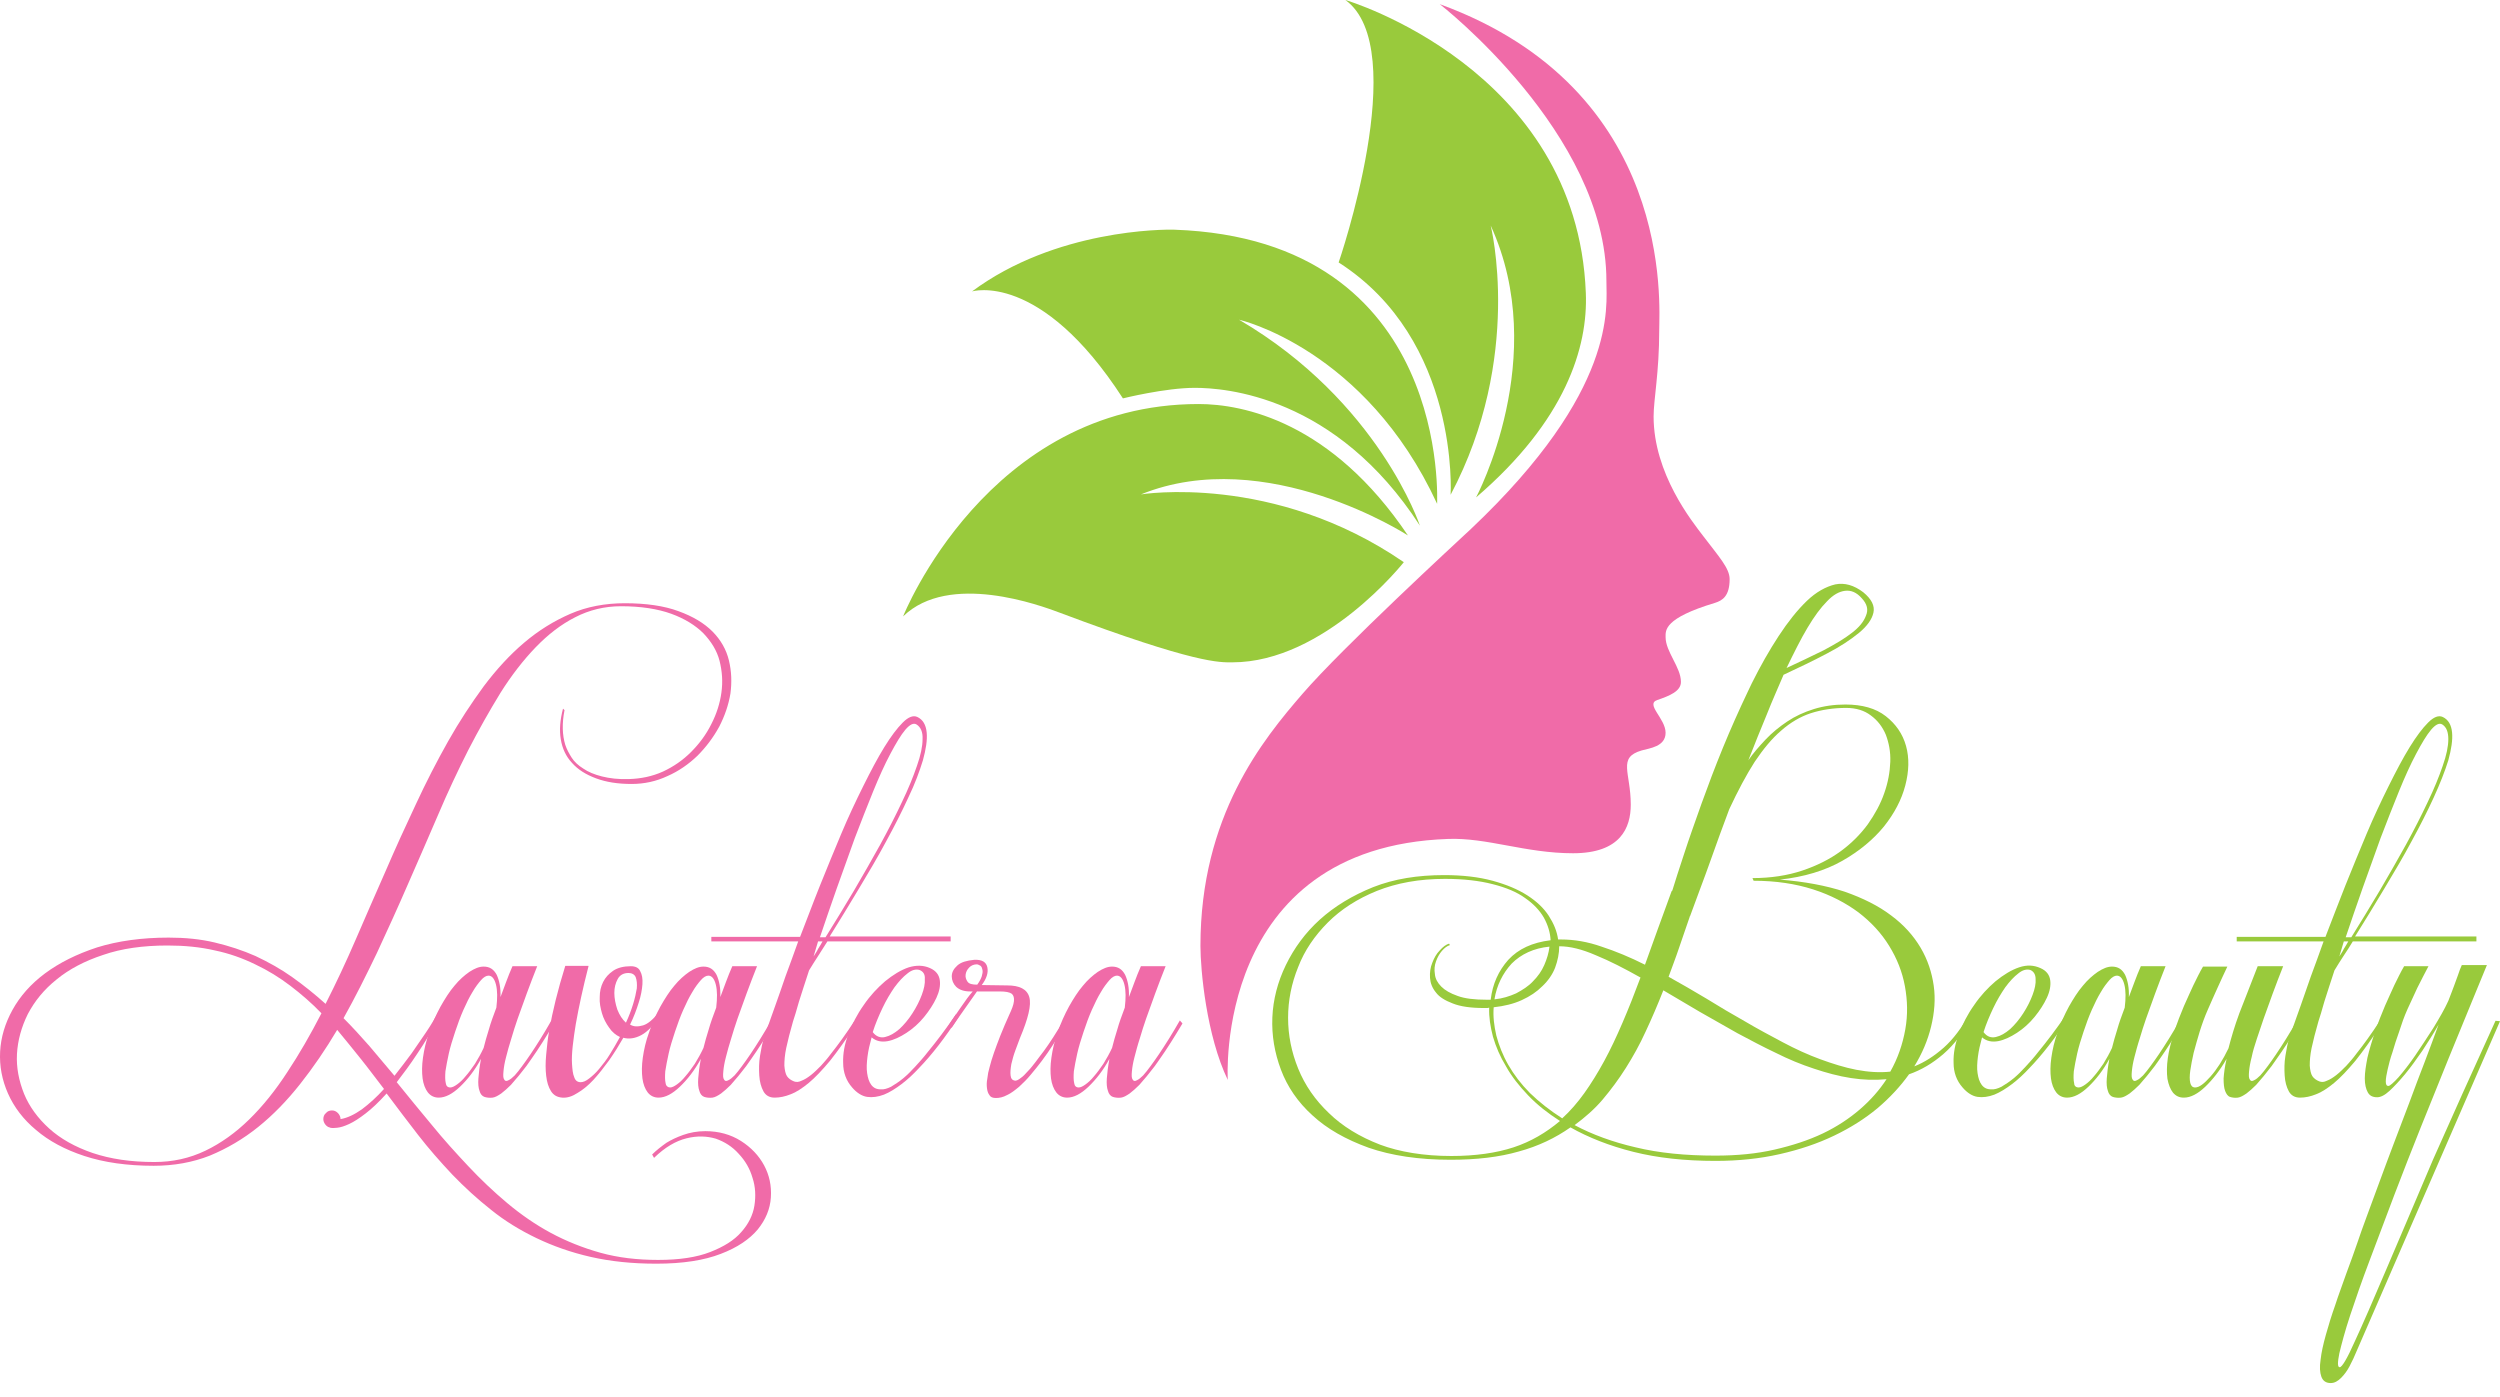 <svg width="170" height="95" viewBox="0 0 170 95" fill="none" xmlns="http://www.w3.org/2000/svg">
<path d="M29.957 69.031C29.397 70.03 28.888 70.901 28.378 71.643C27.895 72.386 27.411 73.026 26.978 73.589C27.767 74.562 28.557 75.535 29.372 76.508C30.161 77.481 31.002 78.403 31.842 79.299C32.682 80.195 33.574 81.04 34.49 81.808C35.407 82.577 36.401 83.268 37.445 83.831C38.489 84.394 39.635 84.855 40.832 85.188C42.029 85.521 43.328 85.675 44.754 85.675C46.205 85.675 47.377 85.496 48.294 85.137C49.21 84.779 49.923 84.343 50.407 83.78C50.891 83.242 51.197 82.628 51.299 81.988C51.4 81.347 51.375 80.707 51.171 80.093C50.993 79.478 50.687 78.941 50.229 78.454C49.796 77.968 49.261 77.635 48.675 77.43C48.064 77.251 47.402 77.225 46.689 77.404C45.95 77.584 45.212 78.019 44.474 78.736L44.346 78.505C44.626 78.224 44.957 77.968 45.314 77.712C45.645 77.507 46.027 77.328 46.46 77.174C46.893 77.02 47.402 76.918 47.962 76.918C48.879 76.918 49.694 77.148 50.382 77.584C51.069 78.019 51.604 78.582 51.961 79.248C52.317 79.914 52.47 80.631 52.419 81.424C52.368 82.218 52.063 82.935 51.528 83.601C50.968 84.266 50.153 84.83 49.007 85.265C47.886 85.7 46.434 85.931 44.626 85.931C42.996 85.931 41.519 85.777 40.17 85.47C38.82 85.163 37.597 84.727 36.477 84.19C35.356 83.652 34.312 83.012 33.395 82.269C32.453 81.527 31.587 80.733 30.747 79.862C29.932 78.992 29.142 78.096 28.429 77.174C27.691 76.227 27.003 75.305 26.29 74.357C25.755 74.946 25.297 75.382 24.864 75.714C24.431 76.047 24.075 76.278 23.744 76.431C23.412 76.585 23.158 76.662 22.929 76.687C22.725 76.713 22.572 76.713 22.47 76.687C22.445 76.687 22.445 76.687 22.419 76.662H22.394C22.292 76.636 22.19 76.559 22.114 76.457C22.037 76.355 21.986 76.227 21.986 76.099C21.986 75.945 22.037 75.791 22.165 75.689C22.266 75.561 22.419 75.51 22.572 75.51C22.725 75.51 22.852 75.561 22.98 75.689C23.081 75.791 23.158 75.945 23.158 76.099C23.616 76.022 24.1 75.791 24.609 75.433C25.119 75.049 25.628 74.588 26.112 74.05C25.577 73.359 25.068 72.667 24.533 72.002C23.998 71.336 23.463 70.67 22.929 70.03C22.139 71.362 21.299 72.591 20.407 73.717C19.516 74.844 18.574 75.817 17.555 76.636C16.536 77.456 15.441 78.096 14.27 78.582C13.098 79.043 11.825 79.273 10.45 79.273C8.642 79.273 7.063 79.043 5.739 78.608C4.414 78.172 3.319 77.584 2.453 76.841C1.587 76.124 0.951 75.279 0.543 74.357C0.136 73.436 -0.042 72.488 0.008 71.515C0.059 70.542 0.34 69.595 0.849 68.673C1.358 67.751 2.097 66.906 3.064 66.189C4.032 65.472 5.204 64.883 6.604 64.423C8.005 63.987 9.635 63.757 11.469 63.757C12.589 63.757 13.633 63.859 14.601 64.09C15.569 64.32 16.511 64.627 17.377 65.011C18.243 65.421 19.083 65.882 19.873 66.445C20.662 67.009 21.401 67.598 22.139 68.263C22.852 66.855 23.54 65.396 24.202 63.859C24.864 62.323 25.526 60.812 26.214 59.25C26.876 57.714 27.564 56.203 28.277 54.693C28.964 53.208 29.703 51.774 30.467 50.417C31.231 49.059 32.046 47.831 32.886 46.678C33.752 45.526 34.669 44.527 35.636 43.708C36.63 42.863 37.674 42.223 38.794 41.736C39.915 41.25 41.163 41.02 42.487 41.02C43.939 41.02 45.161 41.199 46.129 41.557C47.122 41.916 47.886 42.377 48.446 42.94C49.007 43.503 49.389 44.169 49.567 44.911C49.745 45.654 49.771 46.397 49.669 47.165C49.541 47.933 49.287 48.675 48.905 49.418C48.497 50.16 48.013 50.801 47.428 51.39C46.842 51.953 46.154 52.439 45.39 52.772C44.626 53.131 43.811 53.31 42.946 53.31C42.003 53.31 41.214 53.182 40.526 52.926C39.839 52.67 39.304 52.337 38.896 51.876C38.489 51.441 38.234 50.903 38.132 50.263C38.03 49.648 38.081 48.957 38.285 48.189L38.387 48.291C38.209 49.188 38.234 49.981 38.438 50.647C38.54 50.954 38.693 51.236 38.871 51.518C39.049 51.799 39.329 52.055 39.66 52.26C39.991 52.491 40.424 52.67 40.934 52.798C41.443 52.926 42.054 53.003 42.767 52.977C43.582 52.952 44.346 52.798 45.085 52.465C45.798 52.132 46.434 51.697 46.995 51.133C47.555 50.57 48.013 49.956 48.37 49.239C48.726 48.547 48.956 47.831 49.057 47.088C49.159 46.345 49.108 45.654 48.93 44.937C48.752 44.246 48.37 43.631 47.835 43.068C47.3 42.53 46.562 42.069 45.645 41.736C44.728 41.404 43.582 41.224 42.232 41.224C41.112 41.224 40.068 41.48 39.125 41.967C38.158 42.453 37.266 43.145 36.426 44.015C35.586 44.886 34.771 45.936 34.032 47.114C33.294 48.317 32.555 49.623 31.842 51.005C31.129 52.414 30.441 53.873 29.779 55.435C29.117 56.971 28.429 58.559 27.742 60.121C27.054 61.708 26.341 63.27 25.628 64.807C24.89 66.343 24.151 67.828 23.361 69.236C23.973 69.851 24.558 70.491 25.119 71.131C25.679 71.797 26.239 72.463 26.825 73.154C27.233 72.642 27.614 72.13 27.997 71.618C28.353 71.106 28.684 70.619 28.964 70.209C29.295 69.723 29.575 69.236 29.855 68.75L29.957 69.031ZM10.501 79.017C11.749 79.017 12.895 78.761 13.964 78.249C15.034 77.737 16.027 77.02 16.944 76.124C17.861 75.228 18.727 74.153 19.541 72.898C20.356 71.669 21.12 70.337 21.859 68.903C21.197 68.212 20.484 67.598 19.745 67.034C19.007 66.471 18.217 65.984 17.351 65.575C16.511 65.165 15.594 64.832 14.601 64.627C13.608 64.397 12.538 64.294 11.392 64.294C9.737 64.294 8.26 64.499 7.012 64.935C5.764 65.344 4.694 65.908 3.854 66.599C2.988 67.29 2.351 68.084 1.893 68.955C1.46 69.825 1.205 70.747 1.154 71.669C1.104 72.591 1.282 73.487 1.638 74.383C1.995 75.254 2.581 76.047 3.345 76.739C4.109 77.43 5.102 77.993 6.299 78.403C7.521 78.813 8.896 79.017 10.501 79.017Z" fill="#F06BA8"/>
<path d="M36.529 65.703C36.019 66.983 35.586 68.187 35.204 69.262C35.051 69.723 34.899 70.158 34.771 70.619C34.619 71.08 34.517 71.49 34.415 71.874C34.313 72.258 34.262 72.565 34.237 72.847C34.211 73.128 34.211 73.308 34.288 73.41C34.338 73.512 34.44 73.538 34.568 73.461C34.695 73.41 34.848 73.282 35.001 73.128C35.153 72.949 35.332 72.744 35.51 72.488C35.688 72.232 35.892 71.976 36.07 71.695C36.503 71.054 36.987 70.286 37.496 69.39L37.675 69.595C37.14 70.491 36.63 71.31 36.121 72.027C35.917 72.335 35.688 72.642 35.434 72.949C35.204 73.256 34.95 73.512 34.746 73.769C34.517 73.999 34.288 74.204 34.084 74.357C33.855 74.511 33.676 74.614 33.498 74.639C33.294 74.665 33.091 74.639 32.938 74.588C32.785 74.537 32.658 74.383 32.607 74.178C32.53 73.973 32.505 73.692 32.53 73.333C32.556 72.975 32.607 72.539 32.709 72.002C32.276 72.796 31.792 73.41 31.282 73.897C30.773 74.383 30.289 74.639 29.831 74.639C29.525 74.639 29.271 74.511 29.092 74.281C28.914 74.05 28.787 73.717 28.736 73.333C28.685 72.924 28.685 72.463 28.761 71.925C28.838 71.387 28.965 70.798 29.194 70.184C29.398 69.569 29.653 69.006 29.958 68.443C30.264 67.905 30.569 67.418 30.9 67.034C31.232 66.625 31.588 66.317 31.919 66.087C32.276 65.856 32.581 65.728 32.887 65.728C33.294 65.728 33.574 65.908 33.778 66.292C33.956 66.676 34.058 67.188 34.033 67.802C34.16 67.47 34.288 67.137 34.415 66.778C34.542 66.42 34.695 66.061 34.848 65.703H36.529ZM30.62 73.948C30.748 73.948 30.9 73.871 31.079 73.743C31.257 73.615 31.461 73.436 31.664 73.18C31.868 72.949 32.072 72.668 32.301 72.335C32.505 72.002 32.709 71.643 32.887 71.259C32.989 70.875 33.091 70.465 33.243 70.004C33.371 69.544 33.549 69.057 33.753 68.519C33.829 67.879 33.829 67.367 33.727 66.957C33.625 66.548 33.447 66.343 33.218 66.343C33.065 66.343 32.887 66.445 32.709 66.65C32.53 66.855 32.327 67.111 32.123 67.47C31.919 67.802 31.715 68.212 31.512 68.673C31.308 69.134 31.13 69.621 30.951 70.158C30.773 70.696 30.62 71.182 30.518 71.643C30.417 72.104 30.34 72.514 30.289 72.847C30.264 73.18 30.264 73.461 30.315 73.666C30.34 73.845 30.442 73.948 30.62 73.948Z" fill="#F06BA8"/>
<path d="M40.018 65.703C39.636 67.188 39.355 68.494 39.152 69.646C39.075 70.132 38.999 70.619 38.948 71.105C38.897 71.566 38.872 72.001 38.897 72.36C38.922 72.718 38.948 73.026 39.05 73.256C39.126 73.487 39.279 73.589 39.483 73.589C39.661 73.589 39.839 73.512 40.069 73.333C40.298 73.154 40.527 72.949 40.756 72.667C40.985 72.385 41.24 72.078 41.469 71.694C41.698 71.336 41.928 70.926 42.157 70.516C41.877 70.388 41.622 70.183 41.418 69.876C41.215 69.595 41.036 69.262 40.934 68.903C40.833 68.545 40.756 68.186 40.782 67.802C40.782 67.418 40.858 67.085 41.011 66.778C41.164 66.471 41.393 66.215 41.698 66.01C42.004 65.805 42.411 65.703 42.895 65.703C43.201 65.703 43.43 65.805 43.532 66.035C43.659 66.266 43.71 66.548 43.685 66.932C43.659 67.29 43.583 67.725 43.43 68.186C43.277 68.673 43.099 69.159 42.844 69.671C43.099 69.825 43.379 69.825 43.736 69.723C44.067 69.62 44.423 69.313 44.805 68.826L44.984 68.954C44.5 69.671 44.041 70.158 43.608 70.388C43.175 70.619 42.768 70.67 42.386 70.568C42.08 71.105 41.775 71.592 41.418 72.104C41.062 72.59 40.705 73.051 40.349 73.435C39.992 73.819 39.61 74.127 39.254 74.332C38.897 74.562 38.566 74.664 38.235 74.639C37.904 74.613 37.649 74.485 37.471 74.204C37.293 73.922 37.191 73.589 37.14 73.154C37.089 72.718 37.089 72.257 37.14 71.72C37.191 71.182 37.242 70.644 37.344 70.081C37.573 68.775 37.929 67.316 38.439 65.677H40.018V65.703ZM42.742 66.163C42.411 66.163 42.157 66.291 42.004 66.573C41.851 66.855 41.775 67.162 41.775 67.521C41.775 67.879 41.851 68.263 41.978 68.647C42.131 69.031 42.31 69.313 42.564 69.543C42.768 69.108 42.921 68.698 43.048 68.289C43.175 67.879 43.252 67.521 43.303 67.213C43.328 66.906 43.303 66.65 43.226 66.445C43.15 66.266 42.972 66.163 42.742 66.163Z" fill="#F06BA8"/>
<path d="M51.478 65.703C50.968 66.983 50.535 68.187 50.153 69.262C50.001 69.723 49.848 70.158 49.72 70.619C49.568 71.08 49.466 71.49 49.364 71.874C49.262 72.258 49.211 72.565 49.186 72.847C49.16 73.128 49.16 73.308 49.237 73.41C49.288 73.512 49.389 73.538 49.517 73.461C49.644 73.41 49.797 73.282 49.95 73.128C50.102 72.949 50.281 72.744 50.459 72.488C50.637 72.232 50.841 71.976 51.019 71.695C51.452 71.054 51.936 70.286 52.445 69.39L52.624 69.595C52.089 70.491 51.58 71.31 51.07 72.027C50.866 72.335 50.637 72.642 50.383 72.949C50.153 73.256 49.899 73.512 49.695 73.769C49.466 73.999 49.237 74.204 49.033 74.357C48.804 74.511 48.625 74.614 48.447 74.639C48.243 74.665 48.04 74.639 47.887 74.588C47.734 74.537 47.607 74.383 47.556 74.178C47.479 73.973 47.454 73.692 47.479 73.333C47.505 72.975 47.556 72.539 47.658 72.002C47.225 72.796 46.741 73.41 46.231 73.897C45.722 74.383 45.238 74.639 44.78 74.639C44.474 74.639 44.22 74.511 44.041 74.281C43.863 74.05 43.736 73.717 43.685 73.333C43.634 72.924 43.634 72.463 43.71 71.925C43.787 71.387 43.914 70.798 44.143 70.184C44.347 69.569 44.602 69.006 44.907 68.443C45.213 67.905 45.518 67.418 45.849 67.034C46.181 66.625 46.537 66.317 46.868 66.087C47.225 65.856 47.53 65.728 47.836 65.728C48.243 65.728 48.523 65.908 48.727 66.292C48.906 66.676 49.007 67.188 48.982 67.802C49.109 67.47 49.237 67.137 49.364 66.778C49.491 66.42 49.644 66.061 49.797 65.703H51.478ZM45.569 73.948C45.697 73.948 45.849 73.871 46.028 73.743C46.206 73.615 46.41 73.436 46.614 73.18C46.817 72.949 47.021 72.668 47.25 72.335C47.454 72.002 47.658 71.643 47.836 71.259C47.938 70.875 48.04 70.465 48.192 70.004C48.32 69.544 48.498 69.057 48.702 68.519C48.778 67.879 48.778 67.367 48.676 66.957C48.574 66.548 48.396 66.343 48.167 66.343C48.014 66.343 47.836 66.445 47.658 66.65C47.479 66.855 47.276 67.111 47.072 67.47C46.868 67.802 46.664 68.212 46.461 68.673C46.257 69.134 46.079 69.621 45.9 70.158C45.722 70.696 45.569 71.182 45.468 71.643C45.366 72.104 45.289 72.514 45.238 72.847C45.213 73.18 45.213 73.461 45.264 73.666C45.289 73.845 45.416 73.948 45.569 73.948Z" fill="#F06BA8"/>
<path d="M64.669 64.013H56.265C56.062 64.346 55.832 64.679 55.629 65.012C55.425 65.319 55.221 65.652 55.017 65.985C54.737 66.804 54.534 67.496 54.33 68.11C54.152 68.725 54.024 69.186 53.922 69.467C53.719 70.184 53.566 70.773 53.464 71.26C53.362 71.746 53.337 72.13 53.337 72.463C53.362 72.77 53.413 73.026 53.515 73.18C53.617 73.334 53.795 73.462 53.999 73.538C54.152 73.59 54.304 73.59 54.508 73.487C54.712 73.41 54.916 73.282 55.145 73.103C55.374 72.924 55.578 72.719 55.832 72.463C56.062 72.207 56.291 71.951 56.495 71.669C57.004 71.029 57.539 70.287 58.074 69.467L58.201 69.672C57.539 70.671 56.953 71.49 56.444 72.13C55.909 72.77 55.425 73.282 54.992 73.641C54.559 73.999 54.126 74.281 53.77 74.409C53.388 74.562 53.031 74.639 52.675 74.639C52.318 74.639 52.063 74.486 51.911 74.204C51.758 73.922 51.656 73.564 51.63 73.129C51.605 72.719 51.605 72.258 51.681 71.797C51.758 71.336 51.834 70.901 51.962 70.543C52.012 70.44 52.089 70.184 52.216 69.8C52.343 69.416 52.522 68.955 52.725 68.366C52.929 67.803 53.158 67.137 53.413 66.394C53.693 65.652 53.973 64.858 54.279 64.013H48.371V63.706H54.406C54.839 62.605 55.272 61.427 55.756 60.224C56.24 59.02 56.724 57.842 57.208 56.69C57.691 55.538 58.201 54.462 58.71 53.438C59.219 52.414 59.678 51.544 60.136 50.801C60.595 50.059 61.002 49.521 61.384 49.137C61.766 48.753 62.097 48.625 62.377 48.753C62.759 48.932 62.963 49.29 63.014 49.802C63.065 50.315 62.963 50.955 62.759 51.697C62.53 52.44 62.225 53.285 61.766 54.232C61.333 55.179 60.824 56.178 60.264 57.202C59.703 58.252 59.067 59.328 58.405 60.428C57.742 61.529 57.08 62.631 56.418 63.68H64.644V64.013H64.669ZM55.323 65.037C55.425 64.858 55.552 64.705 55.629 64.525C55.731 64.372 55.832 64.192 55.934 64.013H55.629L55.323 65.037ZM62.327 49.265C62.123 49.137 61.868 49.265 61.562 49.623C61.257 49.982 60.926 50.545 60.544 51.262C60.162 51.979 59.78 52.824 59.372 53.822C58.965 54.821 58.557 55.871 58.124 56.997C57.717 58.124 57.309 59.251 56.902 60.403C56.495 61.555 56.113 62.682 55.756 63.732H56.138C56.775 62.707 57.437 61.632 58.074 60.556C58.71 59.481 59.296 58.431 59.856 57.433C60.416 56.408 60.9 55.461 61.333 54.539C61.766 53.643 62.097 52.824 62.352 52.081C62.607 51.364 62.734 50.75 62.734 50.263C62.759 49.777 62.607 49.444 62.327 49.265Z" fill="#F06BA8"/>
<path d="M63.243 65.831C63.651 66.01 63.854 66.292 63.905 66.65C63.956 67.009 63.88 67.418 63.676 67.854C63.472 68.289 63.192 68.724 62.836 69.159C62.479 69.595 62.072 69.953 61.639 70.235C61.206 70.517 60.773 70.722 60.365 70.798C59.932 70.875 59.576 70.798 59.27 70.542C59.143 71.003 59.041 71.438 58.99 71.848C58.939 72.258 58.914 72.642 58.965 72.975C59.016 73.308 59.092 73.564 59.245 73.769C59.398 73.973 59.602 74.076 59.882 74.076C60.085 74.101 60.34 74.025 60.595 73.897C60.849 73.743 61.13 73.564 61.41 73.333C61.69 73.103 61.97 72.821 62.25 72.514C62.53 72.207 62.81 71.899 63.065 71.566C63.676 70.824 64.338 69.953 65 68.98L65.179 69.159C64.262 70.568 63.371 71.72 62.479 72.642C62.097 73.052 61.715 73.41 61.308 73.717C60.9 74.025 60.493 74.281 60.111 74.434C59.703 74.588 59.321 74.639 58.965 74.588C58.608 74.537 58.252 74.306 57.946 73.948C57.539 73.487 57.335 72.924 57.335 72.283C57.309 71.643 57.437 70.978 57.691 70.312C57.946 69.646 58.277 68.98 58.736 68.34C59.169 67.7 59.678 67.162 60.187 66.727C60.722 66.292 61.257 65.959 61.792 65.78C62.301 65.626 62.785 65.626 63.243 65.831ZM62.53 65.959C62.276 65.882 61.995 65.959 61.715 66.189C61.41 66.42 61.13 66.727 60.824 67.137C60.544 67.546 60.264 68.007 60.009 68.545C59.754 69.083 59.525 69.62 59.347 70.184C59.576 70.491 59.882 70.593 60.187 70.517C60.518 70.44 60.824 70.261 61.155 69.979C61.461 69.697 61.766 69.339 62.046 68.903C62.326 68.468 62.53 68.058 62.683 67.649C62.836 67.239 62.912 66.881 62.887 66.573C62.912 66.266 62.785 66.061 62.53 65.959Z" fill="#F06BA8"/>
<path d="M66.452 67.392C66.197 67.751 65.917 68.161 65.586 68.622C65.255 69.082 64.975 69.492 64.72 69.876H64.415C64.746 69.338 65.077 68.878 65.357 68.468C65.637 68.058 65.892 67.7 66.147 67.418H65.968C65.561 67.418 65.255 67.316 65.026 67.111C64.822 66.906 64.72 66.65 64.72 66.394C64.72 66.112 64.848 65.882 65.102 65.651C65.357 65.421 65.739 65.319 66.248 65.267C66.783 65.242 67.063 65.421 67.14 65.779C67.216 66.138 67.089 66.548 66.758 66.983L68.464 67.008H68.489C69.33 67.008 69.839 67.264 69.992 67.802C70.145 68.34 69.916 69.262 69.355 70.593C69.279 70.798 69.177 71.08 69.05 71.412C68.922 71.745 68.846 72.053 68.77 72.36C68.719 72.667 68.693 72.923 68.719 73.128C68.744 73.359 68.846 73.461 69.024 73.487C69.126 73.487 69.253 73.435 69.406 73.307C69.559 73.205 69.712 73.051 69.89 72.846C70.068 72.667 70.247 72.437 70.425 72.206C70.603 71.976 70.781 71.72 70.985 71.464C71.418 70.875 71.851 70.183 72.309 69.415L72.462 69.62C71.927 70.568 71.393 71.412 70.832 72.155C70.603 72.462 70.349 72.77 70.094 73.077C69.839 73.384 69.585 73.64 69.304 73.896C69.024 74.127 68.77 74.332 68.489 74.46C68.209 74.613 67.955 74.664 67.725 74.664C67.522 74.664 67.369 74.613 67.293 74.485C67.191 74.357 67.14 74.204 67.114 73.999C67.089 73.794 67.089 73.589 67.14 73.333C67.165 73.077 67.216 72.821 67.293 72.565C67.445 71.95 67.7 71.259 68.006 70.465C68.235 69.902 68.439 69.415 68.617 69.031C68.795 68.647 68.922 68.34 68.948 68.084C68.973 67.853 68.922 67.674 68.795 67.572C68.642 67.469 68.388 67.418 67.98 67.418H66.452V67.392ZM66.427 65.575C66.223 65.575 66.045 65.651 65.917 65.779C65.764 65.933 65.688 66.087 65.663 66.266C65.637 66.445 65.688 66.599 65.79 66.752C65.892 66.906 66.121 66.957 66.452 66.957C66.605 66.752 66.707 66.548 66.758 66.394C66.809 66.215 66.834 66.087 66.809 65.959C66.783 65.831 66.758 65.754 66.681 65.677C66.579 65.626 66.503 65.575 66.427 65.575Z" fill="#F06BA8"/>
<path d="M79.262 65.703C78.752 66.983 78.32 68.187 77.938 69.262C77.785 69.723 77.632 70.158 77.505 70.619C77.352 71.08 77.25 71.49 77.148 71.874C77.046 72.258 76.995 72.565 76.97 72.847C76.944 73.128 76.944 73.308 77.021 73.41C77.072 73.512 77.174 73.538 77.301 73.461C77.428 73.41 77.581 73.282 77.734 73.128C77.887 72.949 78.065 72.744 78.243 72.488C78.421 72.232 78.625 71.976 78.803 71.695C79.236 71.054 79.72 70.286 80.23 69.39L80.408 69.595C79.873 70.491 79.364 71.31 78.854 72.027C78.651 72.335 78.421 72.642 78.167 72.949C77.938 73.256 77.683 73.512 77.479 73.769C77.25 73.999 77.021 74.204 76.817 74.357C76.588 74.511 76.41 74.614 76.231 74.639C76.028 74.665 75.824 74.639 75.671 74.588C75.518 74.537 75.391 74.383 75.34 74.178C75.264 73.973 75.238 73.692 75.264 73.333C75.289 72.975 75.34 72.539 75.442 72.002C75.009 72.796 74.525 73.41 74.016 73.897C73.506 74.383 73.022 74.639 72.564 74.639C72.258 74.639 72.004 74.511 71.826 74.281C71.647 74.05 71.52 73.717 71.469 73.333C71.418 72.924 71.418 72.463 71.495 71.925C71.571 71.387 71.698 70.798 71.927 70.184C72.131 69.569 72.386 69.006 72.692 68.443C72.997 67.905 73.303 67.418 73.634 67.034C73.965 66.625 74.321 66.317 74.652 66.087C75.009 65.856 75.314 65.728 75.62 65.728C76.028 65.728 76.308 65.908 76.511 66.292C76.69 66.676 76.792 67.188 76.766 67.802C76.894 67.47 77.021 67.137 77.148 66.778C77.275 66.42 77.428 66.061 77.581 65.703H79.262ZM73.354 73.948C73.481 73.948 73.634 73.871 73.812 73.743C73.99 73.615 74.194 73.436 74.398 73.18C74.602 72.949 74.805 72.668 75.034 72.335C75.238 72.002 75.442 71.643 75.62 71.259C75.722 70.875 75.824 70.465 75.977 70.004C76.104 69.544 76.282 69.057 76.486 68.519C76.562 67.879 76.562 67.367 76.46 66.957C76.359 66.548 76.18 66.343 75.951 66.343C75.798 66.343 75.62 66.445 75.442 66.65C75.264 66.855 75.06 67.111 74.856 67.47C74.652 67.802 74.449 68.212 74.245 68.673C74.041 69.134 73.863 69.621 73.685 70.158C73.506 70.696 73.354 71.182 73.252 71.643C73.15 72.104 73.073 72.514 73.022 72.847C72.997 73.18 72.997 73.461 73.048 73.666C73.073 73.845 73.175 73.948 73.354 73.948Z" fill="#F06BA8"/>
<path d="M119.117 46.474C119.703 45.296 120.314 44.22 120.951 43.247C121.588 42.274 122.224 41.481 122.861 40.866C123.498 40.252 124.16 39.893 124.796 39.739C125.433 39.611 126.07 39.791 126.706 40.277C127.267 40.738 127.496 41.199 127.394 41.66C127.292 42.121 126.961 42.582 126.401 43.042C125.841 43.503 125.102 43.99 124.211 44.451C123.294 44.937 122.326 45.398 121.282 45.885C120.926 46.73 120.518 47.626 120.136 48.599C119.729 49.572 119.321 50.596 118.888 51.697C119.219 51.211 119.627 50.75 120.06 50.289C120.493 49.828 121.002 49.418 121.537 49.06C122.072 48.701 122.683 48.42 123.345 48.215C124.007 48.01 124.72 47.907 125.484 47.907C126.63 47.907 127.547 48.163 128.234 48.701C128.922 49.239 129.381 49.905 129.61 50.724C129.839 51.543 129.813 52.44 129.559 53.413C129.304 54.386 128.82 55.307 128.107 56.203C127.394 57.074 126.452 57.868 125.28 58.534C124.109 59.199 122.683 59.635 121.027 59.814C122.708 59.942 124.185 60.224 125.433 60.633C126.681 61.069 127.751 61.606 128.591 62.246C129.457 62.886 130.119 63.629 130.603 64.448C131.087 65.268 131.367 66.138 131.494 67.034C131.622 67.931 131.545 68.852 131.316 69.8C131.087 70.747 130.705 71.643 130.17 72.514C130.883 72.232 131.545 71.797 132.182 71.234C132.819 70.67 133.404 69.877 133.939 68.929L134.168 69.057C133.557 70.158 132.895 71.029 132.156 71.669C131.418 72.309 130.628 72.77 129.813 73.052C129.228 73.871 128.515 74.639 127.674 75.356C126.808 76.073 125.841 76.688 124.72 77.225C123.6 77.763 122.377 78.173 121.027 78.48C119.678 78.787 118.226 78.941 116.647 78.941C114.559 78.941 112.7 78.736 111.07 78.326C109.44 77.917 108.014 77.353 106.791 76.662C105.773 77.379 104.601 77.942 103.277 78.301C101.953 78.685 100.399 78.864 98.642 78.864C96.477 78.864 94.618 78.582 93.065 78.045C91.511 77.481 90.238 76.764 89.245 75.843C88.252 74.946 87.539 73.897 87.106 72.744C86.673 71.592 86.469 70.414 86.52 69.185C86.571 67.982 86.876 66.778 87.437 65.626C87.997 64.474 88.761 63.424 89.754 62.528C90.747 61.632 91.97 60.889 93.371 60.326C94.797 59.763 96.401 59.507 98.209 59.507C99.457 59.507 100.552 59.635 101.494 59.891C102.437 60.147 103.226 60.48 103.863 60.889C104.499 61.299 104.983 61.76 105.314 62.272C105.645 62.784 105.875 63.322 105.951 63.885H106.155C107.046 63.885 107.963 64.039 108.905 64.371C109.847 64.679 110.841 65.088 111.859 65.601C112.139 64.832 112.42 64.039 112.725 63.194C113.031 62.374 113.336 61.504 113.667 60.608L113.718 60.556C113.922 59.916 114.177 59.071 114.533 58.022C114.864 56.997 115.272 55.871 115.705 54.642C116.138 53.438 116.622 52.158 117.156 50.852C117.691 49.546 118.252 48.292 118.837 47.062L119.117 46.474ZM98.693 78.608C100.323 78.608 101.749 78.403 102.921 78.019C104.092 77.635 105.136 77.02 106.078 76.227C105.238 75.689 104.525 75.126 103.914 74.486C103.303 73.845 102.793 73.205 102.411 72.514C102.004 71.848 101.724 71.183 101.52 70.491C101.342 69.8 101.24 69.16 101.265 68.52C101.189 68.545 101.138 68.545 101.087 68.545C101.036 68.545 100.96 68.545 100.909 68.545C100.017 68.545 99.304 68.443 98.795 68.238C98.26 68.033 97.878 67.803 97.649 67.495C97.394 67.188 97.267 66.855 97.241 66.497C97.216 66.138 97.267 65.78 97.394 65.473C97.522 65.14 97.674 64.858 97.904 64.628C98.107 64.397 98.337 64.218 98.54 64.167L98.591 64.269C98.413 64.32 98.235 64.448 98.056 64.653C97.878 64.858 97.751 65.088 97.649 65.37C97.547 65.652 97.522 65.933 97.573 66.241C97.598 66.548 97.751 66.83 98.005 67.086C98.26 67.342 98.617 67.547 99.126 67.726C99.61 67.905 100.272 67.982 101.112 67.982H101.367C101.494 66.906 101.902 66.01 102.564 65.268C103.252 64.525 104.194 64.09 105.442 63.936C105.416 63.424 105.263 62.912 104.983 62.4C104.703 61.913 104.27 61.453 103.71 61.069C103.15 60.659 102.411 60.352 101.494 60.121C100.603 59.891 99.533 59.763 98.26 59.763C96.503 59.763 94.975 60.044 93.625 60.582C92.301 61.12 91.18 61.837 90.289 62.733C89.398 63.629 88.71 64.628 88.277 65.754C87.819 66.881 87.59 68.033 87.59 69.211C87.59 70.389 87.819 71.541 88.277 72.668C88.736 73.794 89.423 74.793 90.365 75.689C91.282 76.585 92.454 77.302 93.854 77.84C95.153 78.326 96.808 78.608 98.693 78.608ZM106.231 76.047C106.766 75.561 107.275 74.972 107.734 74.332C108.192 73.692 108.651 72.949 109.083 72.156C109.516 71.362 109.924 70.491 110.331 69.544C110.739 68.596 111.146 67.572 111.554 66.471C110.459 65.857 109.465 65.344 108.523 64.96C107.581 64.551 106.766 64.346 106.027 64.346C106.027 64.832 105.926 65.319 105.747 65.805C105.569 66.266 105.263 66.702 104.881 67.06C104.499 67.444 104.041 67.751 103.481 68.007C102.921 68.263 102.284 68.417 101.571 68.494C101.52 69.109 101.596 69.749 101.749 70.414C101.927 71.08 102.182 71.746 102.564 72.412C102.946 73.077 103.43 73.717 104.041 74.332C104.678 74.946 105.391 75.51 106.231 76.047ZM101.622 67.956C102.157 67.905 102.64 67.751 103.099 67.547C103.532 67.316 103.939 67.06 104.245 66.727C104.576 66.394 104.831 66.036 105.009 65.626C105.187 65.216 105.314 64.807 105.365 64.371C104.296 64.474 103.43 64.884 102.793 65.524C102.182 66.189 101.775 67.009 101.622 67.956ZM113.107 67.342C112.725 68.315 112.318 69.262 111.91 70.133C111.503 71.029 111.044 71.848 110.561 72.616C110.077 73.385 109.542 74.102 108.982 74.767C108.421 75.433 107.759 75.996 107.072 76.508C108.269 77.148 109.669 77.661 111.223 78.019C112.802 78.403 114.61 78.582 116.647 78.582C118.124 78.582 119.448 78.454 120.671 78.173C121.893 77.891 122.988 77.533 123.956 77.072C124.924 76.611 125.764 76.047 126.477 75.433C127.19 74.818 127.802 74.127 128.285 73.385C127.496 73.461 126.706 73.436 125.866 73.308C125.026 73.18 124.185 72.949 123.345 72.668C122.479 72.386 121.613 72.028 120.747 71.592C119.881 71.183 119.016 70.722 118.15 70.261C117.284 69.774 116.443 69.288 115.578 68.801C114.712 68.289 113.897 67.803 113.107 67.342ZM114.89 62.374C114.661 63.066 114.406 63.757 114.177 64.448C113.948 65.14 113.693 65.78 113.464 66.42C114.304 66.881 115.17 67.393 116.036 67.905C116.902 68.443 117.768 68.955 118.634 69.441C119.499 69.954 120.365 70.414 121.231 70.875C122.097 71.336 122.937 71.72 123.778 72.028C124.618 72.335 125.433 72.591 126.223 72.744C127.038 72.898 127.802 72.949 128.54 72.872C129.049 71.976 129.381 71.003 129.559 70.005C129.737 69.006 129.712 68.033 129.533 67.06C129.355 66.087 128.999 65.191 128.464 64.32C127.929 63.45 127.241 62.707 126.375 62.041C125.51 61.401 124.491 60.864 123.294 60.48C122.097 60.096 120.747 59.891 119.245 59.891L119.168 59.711C120.416 59.711 121.562 59.532 122.555 59.199C123.549 58.867 124.414 58.431 125.153 57.894C125.892 57.356 126.503 56.741 127.012 56.05C127.496 55.359 127.878 54.667 128.133 53.925C128.387 53.208 128.515 52.491 128.54 51.8C128.566 51.108 128.438 50.494 128.234 49.956C128.005 49.418 127.674 48.983 127.216 48.65C126.783 48.317 126.223 48.138 125.535 48.138C124.669 48.138 123.854 48.266 123.141 48.496C122.428 48.727 121.74 49.136 121.129 49.674C120.493 50.212 119.907 50.929 119.321 51.8C118.761 52.67 118.175 53.771 117.589 55.026C117.156 56.178 116.724 57.356 116.291 58.585C115.858 59.814 115.374 61.043 114.915 62.323H114.89V62.374ZM126.605 40.687C126.248 40.277 125.866 40.123 125.459 40.175C125.051 40.226 124.644 40.456 124.236 40.892C123.803 41.327 123.37 41.916 122.912 42.684C122.454 43.452 121.995 44.374 121.486 45.424C122.377 45.014 123.218 44.604 124.007 44.22C124.771 43.811 125.433 43.427 125.917 43.042C126.426 42.658 126.732 42.274 126.885 41.865C127.063 41.455 126.961 41.071 126.605 40.687Z" fill="#99CA3C"/>
<path d="M138.752 65.831C139.16 66.01 139.363 66.292 139.414 66.65C139.465 67.009 139.389 67.418 139.185 67.853C138.981 68.289 138.701 68.724 138.345 69.159C137.988 69.595 137.581 69.953 137.148 70.235C136.715 70.516 136.282 70.721 135.874 70.798C135.442 70.875 135.085 70.798 134.779 70.542C134.652 71.003 134.55 71.438 134.499 71.848C134.448 72.258 134.423 72.642 134.474 72.975C134.525 73.307 134.601 73.564 134.754 73.768C134.907 73.973 135.11 74.076 135.391 74.076C135.594 74.101 135.849 74.024 136.104 73.896C136.358 73.743 136.638 73.564 136.919 73.333C137.199 73.103 137.479 72.821 137.759 72.514C138.039 72.206 138.319 71.899 138.574 71.566C139.185 70.824 139.847 69.953 140.509 68.98L140.688 69.159C139.771 70.568 138.88 71.72 137.988 72.642C137.606 73.051 137.224 73.41 136.817 73.717C136.409 74.024 136.002 74.28 135.62 74.434C135.212 74.588 134.83 74.639 134.474 74.588C134.117 74.537 133.761 74.306 133.455 73.948C133.048 73.487 132.844 72.923 132.844 72.283C132.819 71.643 132.946 70.977 133.2 70.312C133.455 69.646 133.786 68.98 134.245 68.34C134.678 67.7 135.187 67.162 135.696 66.727C136.231 66.292 136.766 65.959 137.301 65.779C137.835 65.6 138.294 65.626 138.752 65.831ZM138.065 65.959C137.81 65.882 137.53 65.959 137.25 66.189C136.944 66.42 136.664 66.727 136.358 67.137C136.078 67.546 135.798 68.007 135.543 68.545C135.289 69.083 135.06 69.62 134.881 70.184C135.11 70.491 135.391 70.593 135.722 70.516C136.053 70.44 136.358 70.26 136.689 69.979C136.995 69.697 137.301 69.339 137.581 68.903C137.861 68.468 138.065 68.058 138.217 67.649C138.37 67.239 138.447 66.88 138.421 66.573C138.421 66.266 138.294 66.061 138.065 65.959Z" fill="#99CA3C"/>
<path d="M147.258 65.703C146.749 66.983 146.316 68.187 145.934 69.262C145.781 69.723 145.628 70.158 145.501 70.619C145.348 71.08 145.246 71.49 145.144 71.874C145.043 72.258 144.992 72.565 144.966 72.847C144.941 73.128 144.941 73.308 145.017 73.41C145.068 73.512 145.17 73.538 145.297 73.461C145.425 73.41 145.577 73.282 145.73 73.128C145.883 72.949 146.061 72.744 146.239 72.488C146.418 72.232 146.621 71.976 146.8 71.695C147.233 71.054 147.717 70.286 148.226 69.39L148.404 69.595C147.869 70.491 147.36 71.31 146.851 72.027C146.647 72.335 146.418 72.642 146.163 72.949C145.934 73.256 145.679 73.512 145.475 73.769C145.246 73.999 145.017 74.204 144.813 74.357C144.584 74.511 144.406 74.614 144.228 74.639C144.024 74.665 143.82 74.639 143.667 74.588C143.515 74.537 143.387 74.383 143.336 74.178C143.26 73.973 143.234 73.692 143.26 73.333C143.285 72.975 143.336 72.539 143.438 72.002C143.005 72.796 142.521 73.41 142.012 73.897C141.503 74.383 141.019 74.639 140.56 74.639C140.255 74.639 140 74.511 139.822 74.281C139.644 74.05 139.516 73.717 139.465 73.333C139.414 72.924 139.414 72.463 139.491 71.925C139.567 71.387 139.695 70.798 139.924 70.184C140.127 69.569 140.382 69.006 140.688 68.443C140.993 67.905 141.299 67.418 141.63 67.034C141.961 66.625 142.318 66.317 142.649 66.087C143.005 65.856 143.311 65.728 143.616 65.728C144.024 65.728 144.304 65.908 144.508 66.292C144.686 66.676 144.788 67.188 144.762 67.802C144.89 67.47 145.017 67.137 145.144 66.778C145.272 66.42 145.425 66.061 145.577 65.703H147.258ZM141.35 73.948C141.477 73.948 141.63 73.871 141.808 73.743C141.987 73.615 142.19 73.436 142.394 73.18C142.598 72.949 142.801 72.668 143.031 72.335C143.234 72.002 143.438 71.643 143.616 71.259C143.718 70.875 143.82 70.465 143.973 70.004C144.1 69.544 144.279 69.057 144.482 68.519C144.559 67.879 144.559 67.367 144.457 66.957C144.355 66.548 144.177 66.343 143.947 66.343C143.795 66.343 143.616 66.445 143.438 66.65C143.26 66.855 143.056 67.111 142.852 67.47C142.649 67.802 142.445 68.212 142.241 68.673C142.037 69.134 141.859 69.621 141.681 70.158C141.503 70.696 141.35 71.182 141.248 71.643C141.146 72.104 141.07 72.514 141.019 72.847C140.993 73.18 140.993 73.461 141.044 73.666C141.044 73.845 141.172 73.948 141.35 73.948Z" fill="#99CA3C"/>
<path d="M153.523 65.703H155.255C154.745 66.983 154.312 68.187 153.93 69.262C153.778 69.723 153.625 70.158 153.472 70.619C153.319 71.08 153.192 71.49 153.116 71.874C153.014 72.258 152.963 72.565 152.937 72.847C152.912 73.128 152.912 73.308 152.988 73.41C153.039 73.512 153.141 73.538 153.268 73.461C153.396 73.41 153.548 73.282 153.701 73.128C153.854 72.949 154.032 72.744 154.211 72.488C154.389 72.232 154.593 71.976 154.771 71.695C155.204 71.054 155.688 70.286 156.197 69.39L156.375 69.595C155.84 70.491 155.306 71.31 154.796 72.027C154.593 72.335 154.363 72.642 154.109 72.949C153.88 73.256 153.625 73.512 153.421 73.769C153.192 73.999 152.963 74.204 152.759 74.357C152.53 74.511 152.351 74.614 152.173 74.639C151.969 74.665 151.791 74.639 151.638 74.588C151.486 74.537 151.384 74.383 151.307 74.178C151.231 73.973 151.205 73.692 151.205 73.333C151.231 72.975 151.282 72.539 151.409 72.002C150.951 72.796 150.467 73.41 149.958 73.897C149.448 74.383 148.964 74.639 148.506 74.639C148.2 74.639 147.971 74.537 147.767 74.306C147.589 74.076 147.462 73.769 147.385 73.359C147.335 72.949 147.335 72.488 147.411 71.951C147.487 71.413 147.64 70.824 147.844 70.184C148.048 69.544 148.277 68.955 148.506 68.417C148.735 67.879 148.964 67.418 149.143 67.009C149.372 66.548 149.576 66.113 149.805 65.728H151.46C151.231 66.215 151.002 66.701 150.773 67.214C150.569 67.649 150.365 68.135 150.136 68.647C149.907 69.16 149.728 69.672 149.576 70.158C149.423 70.645 149.295 71.131 149.168 71.592C149.066 72.053 148.99 72.437 148.939 72.796C148.888 73.154 148.888 73.436 148.939 73.641C148.99 73.845 149.092 73.948 149.27 73.948C149.55 73.948 149.881 73.692 150.314 73.205C150.747 72.719 151.155 72.079 151.537 71.285C151.715 70.594 151.944 69.8 152.275 68.903C152.632 68.007 153.039 66.932 153.523 65.703Z" fill="#99CA3C"/>
<path d="M168.396 64.013H159.992C159.788 64.346 159.584 64.679 159.355 65.012C159.151 65.319 158.947 65.652 158.744 65.985C158.464 66.804 158.26 67.496 158.056 68.11C157.878 68.725 157.75 69.186 157.649 69.467C157.445 70.184 157.292 70.773 157.19 71.26C157.088 71.746 157.063 72.13 157.063 72.463C157.088 72.77 157.139 73.026 157.241 73.18C157.343 73.334 157.521 73.462 157.725 73.538C157.878 73.59 158.031 73.59 158.234 73.487C158.438 73.41 158.642 73.282 158.871 73.103C159.1 72.924 159.304 72.719 159.559 72.463C159.788 72.207 160.017 71.951 160.221 71.669C160.73 71.029 161.265 70.287 161.8 69.467L161.927 69.672C161.265 70.671 160.679 71.49 160.17 72.13C159.635 72.77 159.151 73.282 158.718 73.641C158.285 73.999 157.852 74.281 157.496 74.409C157.114 74.562 156.757 74.639 156.401 74.639C156.044 74.639 155.79 74.486 155.637 74.204C155.484 73.922 155.382 73.564 155.357 73.129C155.331 72.719 155.331 72.258 155.408 71.797C155.484 71.336 155.56 70.901 155.688 70.543C155.739 70.44 155.815 70.184 155.942 69.8C156.07 69.416 156.248 68.955 156.452 68.366C156.655 67.803 156.885 67.137 157.139 66.394C157.419 65.652 157.7 64.858 158.005 64.013H152.097V63.706H158.132C158.565 62.605 158.998 61.427 159.482 60.224C159.966 59.02 160.45 57.842 160.934 56.69C161.418 55.538 161.927 54.462 162.436 53.438C162.946 52.414 163.404 51.544 163.862 50.801C164.321 50.059 164.728 49.521 165.11 49.137C165.492 48.753 165.823 48.625 166.104 48.753C166.486 48.932 166.689 49.29 166.74 49.802C166.791 50.315 166.689 50.955 166.486 51.697C166.256 52.44 165.925 53.285 165.492 54.232C165.059 55.179 164.55 56.178 163.99 57.202C163.43 58.252 162.793 59.328 162.131 60.428C161.469 61.529 160.806 62.631 160.144 63.68H168.396V64.013ZM159.075 65.037C159.177 64.858 159.304 64.705 159.38 64.525C159.482 64.372 159.584 64.192 159.686 64.013H159.38L159.075 65.037ZM166.078 49.265C165.874 49.137 165.62 49.265 165.314 49.623C165.009 49.982 164.677 50.545 164.295 51.262C163.913 51.979 163.531 52.824 163.124 53.822C162.716 54.821 162.309 55.871 161.876 56.997C161.469 58.124 161.061 59.251 160.654 60.403C160.246 61.555 159.864 62.682 159.508 63.732H159.89C160.526 62.707 161.188 61.632 161.825 60.556C162.462 59.481 163.048 58.431 163.608 57.433C164.168 56.408 164.652 55.461 165.085 54.539C165.518 53.643 165.849 52.824 166.104 52.081C166.358 51.364 166.486 50.75 166.486 50.263C166.486 49.777 166.358 49.444 166.078 49.265Z" fill="#99CA3C"/>
<path d="M169.694 69.415L170 69.441L160.297 91.769C160.119 92.204 159.941 92.588 159.762 92.921C159.61 93.203 159.431 93.459 159.202 93.689C158.973 93.92 158.744 94.048 158.489 94.048C158.158 94.048 157.954 93.894 157.852 93.612C157.75 93.331 157.725 92.947 157.801 92.46C157.852 91.974 157.98 91.41 158.158 90.77C158.336 90.13 158.54 89.464 158.795 88.747C159.024 88.03 159.304 87.314 159.559 86.571C159.839 85.828 160.093 85.111 160.323 84.446C160.475 83.985 160.679 83.421 160.934 82.73C161.188 82.039 161.469 81.271 161.774 80.451C162.08 79.606 162.411 78.736 162.767 77.788C163.124 76.841 163.48 75.919 163.837 74.972C164.194 74.024 164.525 73.103 164.881 72.207C165.212 71.31 165.543 70.465 165.823 69.672C165.492 70.26 165.11 70.849 164.728 71.438C164.321 72.027 163.939 72.565 163.557 73.026C163.175 73.487 162.818 73.871 162.487 74.178C162.156 74.485 161.876 74.613 161.647 74.613C161.341 74.613 161.138 74.511 161.01 74.281C160.883 74.05 160.806 73.743 160.806 73.333C160.806 72.923 160.883 72.463 160.985 71.925C161.112 71.387 161.29 70.798 161.494 70.158C161.723 69.518 161.952 68.929 162.182 68.391C162.411 67.854 162.64 67.393 162.818 66.983C163.048 66.522 163.251 66.087 163.481 65.703H165.136C164.881 66.189 164.627 66.676 164.372 67.188C164.168 67.623 163.939 68.11 163.71 68.622C163.48 69.134 163.302 69.646 163.149 70.132C162.971 70.619 162.818 71.106 162.691 71.541C162.538 71.976 162.436 72.386 162.36 72.719C162.284 73.051 162.233 73.333 162.233 73.538C162.233 73.743 162.284 73.845 162.411 73.845C162.513 73.845 162.742 73.64 163.099 73.256C163.43 72.872 163.812 72.386 164.219 71.797C164.627 71.208 165.034 70.568 165.467 69.902C165.874 69.236 166.231 68.622 166.486 68.058C166.638 67.7 166.74 67.367 166.868 67.06C166.969 66.778 167.071 66.522 167.148 66.292C167.224 66.036 167.326 65.805 167.402 65.626H169.109C168.829 66.292 168.472 67.162 168.014 68.289C167.555 69.415 167.02 70.696 166.46 72.079C165.9 73.487 165.289 74.972 164.652 76.559C164.015 78.147 163.404 79.709 162.818 81.245C162.233 82.807 161.672 84.292 161.138 85.7C160.603 87.109 160.17 88.363 159.813 89.439C159.457 90.514 159.228 91.385 159.075 92.025C158.947 92.665 158.947 92.972 159.1 92.972C159.253 92.972 159.61 92.383 160.119 91.231C160.654 90.079 161.367 88.44 162.258 86.341C163.149 84.241 164.219 81.757 165.441 78.864C166.689 76.047 168.115 72.872 169.694 69.415Z" fill="#99CA3C"/>
<path d="M79.848 15.619C79.135 15.594 71.775 15.594 66.096 19.818C66.096 19.818 70.731 18.384 76.359 27.09C76.359 27.09 79.236 26.373 81.248 26.373C83.26 26.373 90.824 26.885 96.554 35.745C96.554 35.745 93.752 27.295 84.253 21.739C84.253 21.739 92.836 23.685 97.725 34.26C97.7 34.285 98.769 16.285 79.848 15.619ZM95.739 36.41C90.544 28.678 84.534 27.474 81.503 27.474C67.14 27.474 61.41 41.916 61.41 41.916C64.542 38.868 70.756 41.173 72.055 41.66C81.376 45.167 82.954 45.039 83.795 45.039C90.085 45.039 95.459 38.228 95.459 38.228C86.596 32.134 77.581 33.62 77.581 33.62C86.112 30.163 95.739 36.41 95.739 36.41ZM107.836 19.921C107.25 4.635 91.486 0 91.486 0C96.044 3.303 91.028 17.847 91.028 17.847C99.279 23.121 98.642 33.645 98.642 33.645C103.608 24.274 101.367 15.337 101.367 15.337C105.467 24.274 100.374 33.824 100.374 33.824C106.46 28.601 107.988 23.608 107.836 19.921Z" fill="#99CA3C"/>
<path fill-rule="evenodd" clip-rule="evenodd" d="M97.903 0.282C97.903 0.282 109.236 9.065 109.236 19.102C109.236 20.894 110 26.527 100.043 35.95C98.999 36.923 91.308 44.015 88.583 47.165C85.858 50.314 81.63 55.486 81.63 64.32C81.63 65.959 82.038 70.414 83.489 73.436C83.489 73.436 82.496 57.612 98.464 57.048C101.112 56.946 103.735 58.021 106.97 58.021C110.204 58.021 110.892 56.28 110.892 54.718C110.892 52.516 109.975 51.518 111.63 51.031C112.165 50.878 113.26 50.775 113.26 49.828C113.26 48.855 111.859 47.882 112.7 47.6C113.515 47.319 114.304 47.011 114.304 46.371C114.304 45.373 113.26 44.323 113.26 43.324C113.26 42.863 113.133 42.044 116.622 40.994C117.105 40.84 117.615 40.559 117.615 39.381C117.615 38.638 116.876 37.845 115.807 36.436C115.068 35.463 112.445 32.212 112.445 28.32C112.445 27.167 112.827 25.349 112.827 22.456C112.827 20.766 113.897 6.12 97.903 0.282Z" fill="#F06BA8"/>
</svg>
